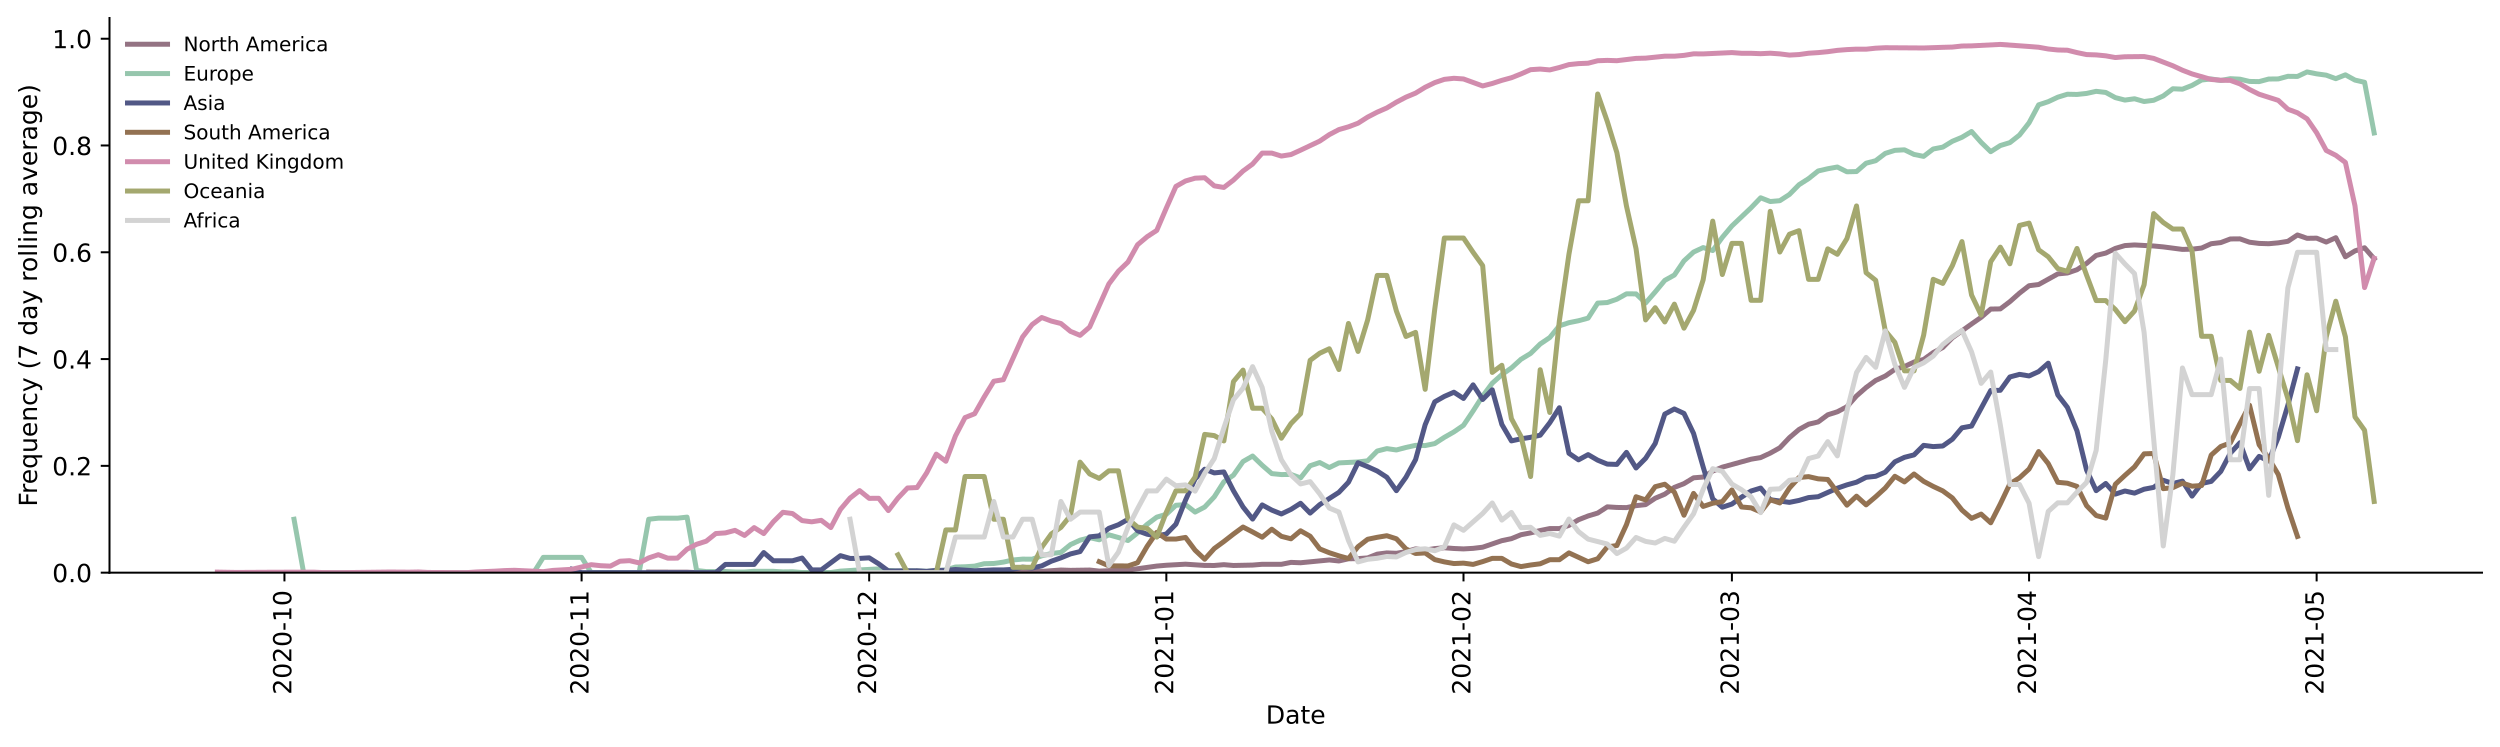 <?xml version="1.0" encoding="utf-8" standalone="no"?>
<!DOCTYPE svg PUBLIC "-//W3C//DTD SVG 1.1//EN"
  "http://www.w3.org/Graphics/SVG/1.1/DTD/svg11.dtd">
<!-- Created with matplotlib (https://matplotlib.org/) -->
<svg height="298.621pt" version="1.1" viewBox="0 0 999.581 298.621" width="999.581pt" xmlns="http://www.w3.org/2000/svg" xmlns:xlink="http://www.w3.org/1999/xlink">
 <defs>
  <style type="text/css">*{stroke-linecap:butt;stroke-linejoin:round;}</style>
 </defs>
 <g id="figure_1">
  <g id="patch_1">
   <path d="M 0 298.621 
L 999.581 298.621 
L 999.581 0 
L 0 0 
z
" style="fill:#ffffff;"/>
  </g>
  <g id="axes_1">
   <g id="patch_2">
    <path d="M 43.781 228.96 
L 992.381 228.96 
L 992.381 7.2 
L 43.781 7.2 
z
" style="fill:#ffffff;"/>
   </g>
   <g id="matplotlib.axis_1">
    <g id="xtick_1">
     <g id="line2d_1">
      <defs>
       <path d="M 0 0 
L 0 3.5 
" id="m21f39918f4" style="stroke:#000000;stroke-width:0.8;"/>
      </defs>
      <g>
       <use style="stroke:#000000;stroke-width:0.8;" x="113.729" xlink:href="#m21f39918f4" y="228.96"/>
      </g>
     </g>
     <g id="text_1">
      <!-- 2020-10 -->
      <g transform="translate(116.488 277.743)rotate(-90)scale(0.1 -0.1)">
       <defs>
        <path d="M 19.188 8.297 
L 53.609 8.297 
L 53.609 0 
L 7.328 0 
L 7.328 8.297 
Q 12.938 14.109 22.625 23.891 
Q 32.328 33.688 34.812 36.531 
Q 39.547 41.844 41.422 45.531 
Q 43.312 49.219 43.312 52.781 
Q 43.312 58.594 39.234 62.25 
Q 35.156 65.922 28.609 65.922 
Q 23.969 65.922 18.812 64.312 
Q 13.672 62.703 7.812 59.422 
L 7.812 69.391 
Q 13.766 71.781 18.938 73 
Q 24.125 74.219 28.422 74.219 
Q 39.75 74.219 46.484 68.547 
Q 53.219 62.891 53.219 53.422 
Q 53.219 48.922 51.531 44.891 
Q 49.859 40.875 45.406 35.406 
Q 44.188 33.984 37.641 27.219 
Q 31.109 20.453 19.188 8.297 
z
" id="DejaVuSans-50"/>
        <path d="M 31.781 66.406 
Q 24.172 66.406 20.328 58.906 
Q 16.5 51.422 16.5 36.375 
Q 16.5 21.391 20.328 13.891 
Q 24.172 6.391 31.781 6.391 
Q 39.453 6.391 43.281 13.891 
Q 47.125 21.391 47.125 36.375 
Q 47.125 51.422 43.281 58.906 
Q 39.453 66.406 31.781 66.406 
z
M 31.781 74.219 
Q 44.047 74.219 50.516 64.516 
Q 56.984 54.828 56.984 36.375 
Q 56.984 17.969 50.516 8.266 
Q 44.047 -1.422 31.781 -1.422 
Q 19.531 -1.422 13.062 8.266 
Q 6.594 17.969 6.594 36.375 
Q 6.594 54.828 13.062 64.516 
Q 19.531 74.219 31.781 74.219 
z
" id="DejaVuSans-48"/>
        <path d="M 4.891 31.391 
L 31.203 31.391 
L 31.203 23.391 
L 4.891 23.391 
z
" id="DejaVuSans-45"/>
        <path d="M 12.406 8.297 
L 28.516 8.297 
L 28.516 63.922 
L 10.984 60.406 
L 10.984 69.391 
L 28.422 72.906 
L 38.281 72.906 
L 38.281 8.297 
L 54.391 8.297 
L 54.391 0 
L 12.406 0 
z
" id="DejaVuSans-49"/>
       </defs>
       <use xlink:href="#DejaVuSans-50"/>
       <use x="63.623" xlink:href="#DejaVuSans-48"/>
       <use x="127.246" xlink:href="#DejaVuSans-50"/>
       <use x="190.869" xlink:href="#DejaVuSans-48"/>
       <use x="254.492" xlink:href="#DejaVuSans-45"/>
       <use x="290.576" xlink:href="#DejaVuSans-49"/>
       <use x="354.199" xlink:href="#DejaVuSans-48"/>
      </g>
     </g>
    </g>
    <g id="xtick_2">
     <g id="line2d_2">
      <g>
       <use style="stroke:#000000;stroke-width:0.8;" x="232.543" xlink:href="#m21f39918f4" y="228.96"/>
      </g>
     </g>
     <g id="text_2">
      <!-- 2020-11 -->
      <g transform="translate(235.302 277.743)rotate(-90)scale(0.1 -0.1)">
       <use xlink:href="#DejaVuSans-50"/>
       <use x="63.623" xlink:href="#DejaVuSans-48"/>
       <use x="127.246" xlink:href="#DejaVuSans-50"/>
       <use x="190.869" xlink:href="#DejaVuSans-48"/>
       <use x="254.492" xlink:href="#DejaVuSans-45"/>
       <use x="290.576" xlink:href="#DejaVuSans-49"/>
       <use x="354.199" xlink:href="#DejaVuSans-49"/>
      </g>
     </g>
    </g>
    <g id="xtick_3">
     <g id="line2d_3">
      <g>
       <use style="stroke:#000000;stroke-width:0.8;" x="347.525" xlink:href="#m21f39918f4" y="228.96"/>
      </g>
     </g>
     <g id="text_3">
      <!-- 2020-12 -->
      <g transform="translate(350.284 277.743)rotate(-90)scale(0.1 -0.1)">
       <use xlink:href="#DejaVuSans-50"/>
       <use x="63.623" xlink:href="#DejaVuSans-48"/>
       <use x="127.246" xlink:href="#DejaVuSans-50"/>
       <use x="190.869" xlink:href="#DejaVuSans-48"/>
       <use x="254.492" xlink:href="#DejaVuSans-45"/>
       <use x="290.576" xlink:href="#DejaVuSans-49"/>
       <use x="354.199" xlink:href="#DejaVuSans-50"/>
      </g>
     </g>
    </g>
    <g id="xtick_4">
     <g id="line2d_4">
      <g>
       <use style="stroke:#000000;stroke-width:0.8;" x="466.339" xlink:href="#m21f39918f4" y="228.96"/>
      </g>
     </g>
     <g id="text_4">
      <!-- 2021-01 -->
      <g transform="translate(469.099 277.743)rotate(-90)scale(0.1 -0.1)">
       <use xlink:href="#DejaVuSans-50"/>
       <use x="63.623" xlink:href="#DejaVuSans-48"/>
       <use x="127.246" xlink:href="#DejaVuSans-50"/>
       <use x="190.869" xlink:href="#DejaVuSans-49"/>
       <use x="254.492" xlink:href="#DejaVuSans-45"/>
       <use x="290.576" xlink:href="#DejaVuSans-48"/>
       <use x="354.199" xlink:href="#DejaVuSans-49"/>
      </g>
     </g>
    </g>
    <g id="xtick_5">
     <g id="line2d_5">
      <g>
       <use style="stroke:#000000;stroke-width:0.8;" x="585.154" xlink:href="#m21f39918f4" y="228.96"/>
      </g>
     </g>
     <g id="text_5">
      <!-- 2021-02 -->
      <g transform="translate(587.913 277.743)rotate(-90)scale(0.1 -0.1)">
       <use xlink:href="#DejaVuSans-50"/>
       <use x="63.623" xlink:href="#DejaVuSans-48"/>
       <use x="127.246" xlink:href="#DejaVuSans-50"/>
       <use x="190.869" xlink:href="#DejaVuSans-49"/>
       <use x="254.492" xlink:href="#DejaVuSans-45"/>
       <use x="290.576" xlink:href="#DejaVuSans-48"/>
       <use x="354.199" xlink:href="#DejaVuSans-50"/>
      </g>
     </g>
    </g>
    <g id="xtick_6">
     <g id="line2d_6">
      <g>
       <use style="stroke:#000000;stroke-width:0.8;" x="692.47" xlink:href="#m21f39918f4" y="228.96"/>
      </g>
     </g>
     <g id="text_6">
      <!-- 2021-03 -->
      <g transform="translate(695.23 277.743)rotate(-90)scale(0.1 -0.1)">
       <defs>
        <path d="M 40.578 39.312 
Q 47.656 37.797 51.625 33 
Q 55.609 28.219 55.609 21.188 
Q 55.609 10.406 48.188 4.484 
Q 40.766 -1.422 27.094 -1.422 
Q 22.516 -1.422 17.656 -0.516 
Q 12.797 0.391 7.625 2.203 
L 7.625 11.719 
Q 11.719 9.328 16.594 8.109 
Q 21.484 6.891 26.812 6.891 
Q 36.078 6.891 40.938 10.547 
Q 45.797 14.203 45.797 21.188 
Q 45.797 27.641 41.281 31.266 
Q 36.766 34.906 28.719 34.906 
L 20.219 34.906 
L 20.219 43.016 
L 29.109 43.016 
Q 36.375 43.016 40.234 45.922 
Q 44.094 48.828 44.094 54.297 
Q 44.094 59.906 40.109 62.906 
Q 36.141 65.922 28.719 65.922 
Q 24.656 65.922 20.016 65.031 
Q 15.375 64.156 9.812 62.312 
L 9.812 71.094 
Q 15.438 72.656 20.344 73.438 
Q 25.25 74.219 29.594 74.219 
Q 40.828 74.219 47.359 69.109 
Q 53.906 64.016 53.906 55.328 
Q 53.906 49.266 50.438 45.094 
Q 46.969 40.922 40.578 39.312 
z
" id="DejaVuSans-51"/>
       </defs>
       <use xlink:href="#DejaVuSans-50"/>
       <use x="63.623" xlink:href="#DejaVuSans-48"/>
       <use x="127.246" xlink:href="#DejaVuSans-50"/>
       <use x="190.869" xlink:href="#DejaVuSans-49"/>
       <use x="254.492" xlink:href="#DejaVuSans-45"/>
       <use x="290.576" xlink:href="#DejaVuSans-48"/>
       <use x="354.199" xlink:href="#DejaVuSans-51"/>
      </g>
     </g>
    </g>
    <g id="xtick_7">
     <g id="line2d_7">
      <g>
       <use style="stroke:#000000;stroke-width:0.8;" x="811.285" xlink:href="#m21f39918f4" y="228.96"/>
      </g>
     </g>
     <g id="text_7">
      <!-- 2021-04 -->
      <g transform="translate(814.044 277.743)rotate(-90)scale(0.1 -0.1)">
       <defs>
        <path d="M 37.797 64.312 
L 12.891 25.391 
L 37.797 25.391 
z
M 35.203 72.906 
L 47.609 72.906 
L 47.609 25.391 
L 58.016 25.391 
L 58.016 17.188 
L 47.609 17.188 
L 47.609 0 
L 37.797 0 
L 37.797 17.188 
L 4.891 17.188 
L 4.891 26.703 
z
" id="DejaVuSans-52"/>
       </defs>
       <use xlink:href="#DejaVuSans-50"/>
       <use x="63.623" xlink:href="#DejaVuSans-48"/>
       <use x="127.246" xlink:href="#DejaVuSans-50"/>
       <use x="190.869" xlink:href="#DejaVuSans-49"/>
       <use x="254.492" xlink:href="#DejaVuSans-45"/>
       <use x="290.576" xlink:href="#DejaVuSans-48"/>
       <use x="354.199" xlink:href="#DejaVuSans-52"/>
      </g>
     </g>
    </g>
    <g id="xtick_8">
     <g id="line2d_8">
      <g>
       <use style="stroke:#000000;stroke-width:0.8;" x="926.267" xlink:href="#m21f39918f4" y="228.96"/>
      </g>
     </g>
     <g id="text_8">
      <!-- 2021-05 -->
      <g transform="translate(929.026 277.743)rotate(-90)scale(0.1 -0.1)">
       <defs>
        <path d="M 10.797 72.906 
L 49.516 72.906 
L 49.516 64.594 
L 19.828 64.594 
L 19.828 46.734 
Q 21.969 47.469 24.109 47.828 
Q 26.266 48.188 28.422 48.188 
Q 40.625 48.188 47.75 41.5 
Q 54.891 34.812 54.891 23.391 
Q 54.891 11.625 47.562 5.094 
Q 40.234 -1.422 26.906 -1.422 
Q 22.312 -1.422 17.547 -0.641 
Q 12.797 0.141 7.719 1.703 
L 7.719 11.625 
Q 12.109 9.234 16.797 8.062 
Q 21.484 6.891 26.703 6.891 
Q 35.156 6.891 40.078 11.328 
Q 45.016 15.766 45.016 23.391 
Q 45.016 31 40.078 35.438 
Q 35.156 39.891 26.703 39.891 
Q 22.75 39.891 18.812 39.016 
Q 14.891 38.141 10.797 36.281 
z
" id="DejaVuSans-53"/>
       </defs>
       <use xlink:href="#DejaVuSans-50"/>
       <use x="63.623" xlink:href="#DejaVuSans-48"/>
       <use x="127.246" xlink:href="#DejaVuSans-50"/>
       <use x="190.869" xlink:href="#DejaVuSans-49"/>
       <use x="254.492" xlink:href="#DejaVuSans-45"/>
       <use x="290.576" xlink:href="#DejaVuSans-48"/>
       <use x="354.199" xlink:href="#DejaVuSans-53"/>
      </g>
     </g>
    </g>
    <g id="text_9">
     <!-- Date -->
     <g transform="translate(506.13 289.341)scale(0.1 -0.1)">
      <defs>
       <path d="M 19.672 64.797 
L 19.672 8.109 
L 31.594 8.109 
Q 46.688 8.109 53.688 14.938 
Q 60.688 21.781 60.688 36.531 
Q 60.688 51.172 53.688 57.984 
Q 46.688 64.797 31.594 64.797 
z
M 9.812 72.906 
L 30.078 72.906 
Q 51.266 72.906 61.172 64.094 
Q 71.094 55.281 71.094 36.531 
Q 71.094 17.672 61.125 8.828 
Q 51.172 0 30.078 0 
L 9.812 0 
z
" id="DejaVuSans-68"/>
       <path d="M 34.281 27.484 
Q 23.391 27.484 19.188 25 
Q 14.984 22.516 14.984 16.5 
Q 14.984 11.719 18.141 8.906 
Q 21.297 6.109 26.703 6.109 
Q 34.188 6.109 38.703 11.406 
Q 43.219 16.703 43.219 25.484 
L 43.219 27.484 
z
M 52.203 31.203 
L 52.203 0 
L 43.219 0 
L 43.219 8.297 
Q 40.141 3.328 35.547 0.953 
Q 30.953 -1.422 24.312 -1.422 
Q 15.922 -1.422 10.953 3.297 
Q 6 8.016 6 15.922 
Q 6 25.141 12.172 29.828 
Q 18.359 34.516 30.609 34.516 
L 43.219 34.516 
L 43.219 35.406 
Q 43.219 41.609 39.141 45 
Q 35.062 48.391 27.688 48.391 
Q 23 48.391 18.547 47.266 
Q 14.109 46.141 10.016 43.891 
L 10.016 52.203 
Q 14.938 54.109 19.578 55.047 
Q 24.219 56 28.609 56 
Q 40.484 56 46.344 49.844 
Q 52.203 43.703 52.203 31.203 
z
" id="DejaVuSans-97"/>
       <path d="M 18.312 70.219 
L 18.312 54.688 
L 36.812 54.688 
L 36.812 47.703 
L 18.312 47.703 
L 18.312 18.016 
Q 18.312 11.328 20.141 9.422 
Q 21.969 7.516 27.594 7.516 
L 36.812 7.516 
L 36.812 0 
L 27.594 0 
Q 17.188 0 13.234 3.875 
Q 9.281 7.766 9.281 18.016 
L 9.281 47.703 
L 2.688 47.703 
L 2.688 54.688 
L 9.281 54.688 
L 9.281 70.219 
z
" id="DejaVuSans-116"/>
       <path d="M 56.203 29.594 
L 56.203 25.203 
L 14.891 25.203 
Q 15.484 15.922 20.484 11.062 
Q 25.484 6.203 34.422 6.203 
Q 39.594 6.203 44.453 7.469 
Q 49.312 8.734 54.109 11.281 
L 54.109 2.781 
Q 49.266 0.734 44.188 -0.344 
Q 39.109 -1.422 33.891 -1.422 
Q 20.797 -1.422 13.156 6.188 
Q 5.516 13.812 5.516 26.812 
Q 5.516 40.234 12.766 48.109 
Q 20.016 56 32.328 56 
Q 43.359 56 49.781 48.891 
Q 56.203 41.797 56.203 29.594 
z
M 47.219 32.234 
Q 47.125 39.594 43.094 43.984 
Q 39.062 48.391 32.422 48.391 
Q 24.906 48.391 20.391 44.141 
Q 15.875 39.891 15.188 32.172 
z
" id="DejaVuSans-101"/>
      </defs>
      <use xlink:href="#DejaVuSans-68"/>
      <use x="77.002" xlink:href="#DejaVuSans-97"/>
      <use x="138.281" xlink:href="#DejaVuSans-116"/>
      <use x="177.49" xlink:href="#DejaVuSans-101"/>
     </g>
    </g>
   </g>
   <g id="matplotlib.axis_2">
    <g id="ytick_1">
     <g id="line2d_9">
      <defs>
       <path d="M 0 0 
L -3.5 0 
" id="m9c56cd98bd" style="stroke:#000000;stroke-width:0.8;"/>
      </defs>
      <g>
       <use style="stroke:#000000;stroke-width:0.8;" x="43.781" xlink:href="#m9c56cd98bd" y="228.96"/>
      </g>
     </g>
     <g id="text_10">
      <!-- 0.0 -->
      <g transform="translate(20.878 232.759)scale(0.1 -0.1)">
       <defs>
        <path d="M 10.688 12.406 
L 21 12.406 
L 21 0 
L 10.688 0 
z
" id="DejaVuSans-46"/>
       </defs>
       <use xlink:href="#DejaVuSans-48"/>
       <use x="63.623" xlink:href="#DejaVuSans-46"/>
       <use x="95.41" xlink:href="#DejaVuSans-48"/>
      </g>
     </g>
    </g>
    <g id="ytick_2">
     <g id="line2d_10">
      <g>
       <use style="stroke:#000000;stroke-width:0.8;" x="43.781" xlink:href="#m9c56cd98bd" y="186.263"/>
      </g>
     </g>
     <g id="text_11">
      <!-- 0.2 -->
      <g transform="translate(20.878 190.062)scale(0.1 -0.1)">
       <use xlink:href="#DejaVuSans-48"/>
       <use x="63.623" xlink:href="#DejaVuSans-46"/>
       <use x="95.41" xlink:href="#DejaVuSans-50"/>
      </g>
     </g>
    </g>
    <g id="ytick_3">
     <g id="line2d_11">
      <g>
       <use style="stroke:#000000;stroke-width:0.8;" x="43.781" xlink:href="#m9c56cd98bd" y="143.566"/>
      </g>
     </g>
     <g id="text_12">
      <!-- 0.4 -->
      <g transform="translate(20.878 147.365)scale(0.1 -0.1)">
       <use xlink:href="#DejaVuSans-48"/>
       <use x="63.623" xlink:href="#DejaVuSans-46"/>
       <use x="95.41" xlink:href="#DejaVuSans-52"/>
      </g>
     </g>
    </g>
    <g id="ytick_4">
     <g id="line2d_12">
      <g>
       <use style="stroke:#000000;stroke-width:0.8;" x="43.781" xlink:href="#m9c56cd98bd" y="100.869"/>
      </g>
     </g>
     <g id="text_13">
      <!-- 0.6 -->
      <g transform="translate(20.878 104.668)scale(0.1 -0.1)">
       <defs>
        <path d="M 33.016 40.375 
Q 26.375 40.375 22.484 35.828 
Q 18.609 31.297 18.609 23.391 
Q 18.609 15.531 22.484 10.953 
Q 26.375 6.391 33.016 6.391 
Q 39.656 6.391 43.531 10.953 
Q 47.406 15.531 47.406 23.391 
Q 47.406 31.297 43.531 35.828 
Q 39.656 40.375 33.016 40.375 
z
M 52.594 71.297 
L 52.594 62.312 
Q 48.875 64.062 45.094 64.984 
Q 41.312 65.922 37.594 65.922 
Q 27.828 65.922 22.672 59.328 
Q 17.531 52.734 16.797 39.406 
Q 19.672 43.656 24.016 45.922 
Q 28.375 48.188 33.594 48.188 
Q 44.578 48.188 50.953 41.516 
Q 57.328 34.859 57.328 23.391 
Q 57.328 12.156 50.688 5.359 
Q 44.047 -1.422 33.016 -1.422 
Q 20.359 -1.422 13.672 8.266 
Q 6.984 17.969 6.984 36.375 
Q 6.984 53.656 15.188 63.938 
Q 23.391 74.219 37.203 74.219 
Q 40.922 74.219 44.703 73.484 
Q 48.484 72.75 52.594 71.297 
z
" id="DejaVuSans-54"/>
       </defs>
       <use xlink:href="#DejaVuSans-48"/>
       <use x="63.623" xlink:href="#DejaVuSans-46"/>
       <use x="95.41" xlink:href="#DejaVuSans-54"/>
      </g>
     </g>
    </g>
    <g id="ytick_5">
     <g id="line2d_13">
      <g>
       <use style="stroke:#000000;stroke-width:0.8;" x="43.781" xlink:href="#m9c56cd98bd" y="58.172"/>
      </g>
     </g>
     <g id="text_14">
      <!-- 0.8 -->
      <g transform="translate(20.878 61.971)scale(0.1 -0.1)">
       <defs>
        <path d="M 31.781 34.625 
Q 24.75 34.625 20.719 30.859 
Q 16.703 27.094 16.703 20.516 
Q 16.703 13.922 20.719 10.156 
Q 24.75 6.391 31.781 6.391 
Q 38.812 6.391 42.859 10.172 
Q 46.922 13.969 46.922 20.516 
Q 46.922 27.094 42.891 30.859 
Q 38.875 34.625 31.781 34.625 
z
M 21.922 38.812 
Q 15.578 40.375 12.031 44.719 
Q 8.5 49.078 8.5 55.328 
Q 8.5 64.062 14.719 69.141 
Q 20.953 74.219 31.781 74.219 
Q 42.672 74.219 48.875 69.141 
Q 55.078 64.062 55.078 55.328 
Q 55.078 49.078 51.531 44.719 
Q 48 40.375 41.703 38.812 
Q 48.828 37.156 52.797 32.312 
Q 56.781 27.484 56.781 20.516 
Q 56.781 9.906 50.312 4.234 
Q 43.844 -1.422 31.781 -1.422 
Q 19.734 -1.422 13.25 4.234 
Q 6.781 9.906 6.781 20.516 
Q 6.781 27.484 10.781 32.312 
Q 14.797 37.156 21.922 38.812 
z
M 18.312 54.391 
Q 18.312 48.734 21.844 45.562 
Q 25.391 42.391 31.781 42.391 
Q 38.141 42.391 41.719 45.562 
Q 45.312 48.734 45.312 54.391 
Q 45.312 60.062 41.719 63.234 
Q 38.141 66.406 31.781 66.406 
Q 25.391 66.406 21.844 63.234 
Q 18.312 60.062 18.312 54.391 
z
" id="DejaVuSans-56"/>
       </defs>
       <use xlink:href="#DejaVuSans-48"/>
       <use x="63.623" xlink:href="#DejaVuSans-46"/>
       <use x="95.41" xlink:href="#DejaVuSans-56"/>
      </g>
     </g>
    </g>
    <g id="ytick_6">
     <g id="line2d_14">
      <g>
       <use style="stroke:#000000;stroke-width:0.8;" x="43.781" xlink:href="#m9c56cd98bd" y="15.474"/>
      </g>
     </g>
     <g id="text_15">
      <!-- 1.0 -->
      <g transform="translate(20.878 19.274)scale(0.1 -0.1)">
       <use xlink:href="#DejaVuSans-49"/>
       <use x="63.623" xlink:href="#DejaVuSans-46"/>
       <use x="95.41" xlink:href="#DejaVuSans-48"/>
      </g>
     </g>
    </g>
    <g id="text_16">
     <!-- Frequency (7 day rolling average) -->
     <g transform="translate(14.798 202.529)rotate(-90)scale(0.1 -0.1)">
      <defs>
       <path d="M 9.812 72.906 
L 51.703 72.906 
L 51.703 64.594 
L 19.672 64.594 
L 19.672 43.109 
L 48.578 43.109 
L 48.578 34.812 
L 19.672 34.812 
L 19.672 0 
L 9.812 0 
z
" id="DejaVuSans-70"/>
       <path d="M 41.109 46.297 
Q 39.594 47.172 37.812 47.578 
Q 36.031 48 33.891 48 
Q 26.266 48 22.188 43.047 
Q 18.109 38.094 18.109 28.812 
L 18.109 0 
L 9.078 0 
L 9.078 54.688 
L 18.109 54.688 
L 18.109 46.188 
Q 20.953 51.172 25.484 53.578 
Q 30.031 56 36.531 56 
Q 37.453 56 38.578 55.875 
Q 39.703 55.766 41.062 55.516 
z
" id="DejaVuSans-114"/>
       <path d="M 14.797 27.297 
Q 14.797 17.391 18.875 11.75 
Q 22.953 6.109 30.078 6.109 
Q 37.203 6.109 41.297 11.75 
Q 45.406 17.391 45.406 27.297 
Q 45.406 37.203 41.297 42.844 
Q 37.203 48.484 30.078 48.484 
Q 22.953 48.484 18.875 42.844 
Q 14.797 37.203 14.797 27.297 
z
M 45.406 8.203 
Q 42.578 3.328 38.25 0.953 
Q 33.938 -1.422 27.875 -1.422 
Q 17.969 -1.422 11.734 6.484 
Q 5.516 14.406 5.516 27.297 
Q 5.516 40.188 11.734 48.094 
Q 17.969 56 27.875 56 
Q 33.938 56 38.25 53.625 
Q 42.578 51.266 45.406 46.391 
L 45.406 54.688 
L 54.391 54.688 
L 54.391 -20.797 
L 45.406 -20.797 
z
" id="DejaVuSans-113"/>
       <path d="M 8.5 21.578 
L 8.5 54.688 
L 17.484 54.688 
L 17.484 21.922 
Q 17.484 14.156 20.5 10.266 
Q 23.531 6.391 29.594 6.391 
Q 36.859 6.391 41.078 11.031 
Q 45.312 15.672 45.312 23.688 
L 45.312 54.688 
L 54.297 54.688 
L 54.297 0 
L 45.312 0 
L 45.312 8.406 
Q 42.047 3.422 37.719 1 
Q 33.406 -1.422 27.688 -1.422 
Q 18.266 -1.422 13.375 4.438 
Q 8.5 10.297 8.5 21.578 
z
M 31.109 56 
z
" id="DejaVuSans-117"/>
       <path d="M 54.891 33.016 
L 54.891 0 
L 45.906 0 
L 45.906 32.719 
Q 45.906 40.484 42.875 44.328 
Q 39.844 48.188 33.797 48.188 
Q 26.516 48.188 22.312 43.547 
Q 18.109 38.922 18.109 30.906 
L 18.109 0 
L 9.078 0 
L 9.078 54.688 
L 18.109 54.688 
L 18.109 46.188 
Q 21.344 51.125 25.703 53.562 
Q 30.078 56 35.797 56 
Q 45.219 56 50.047 50.172 
Q 54.891 44.344 54.891 33.016 
z
" id="DejaVuSans-110"/>
       <path d="M 48.781 52.594 
L 48.781 44.188 
Q 44.969 46.297 41.141 47.344 
Q 37.312 48.391 33.406 48.391 
Q 24.656 48.391 19.812 42.844 
Q 14.984 37.312 14.984 27.297 
Q 14.984 17.281 19.812 11.734 
Q 24.656 6.203 33.406 6.203 
Q 37.312 6.203 41.141 7.25 
Q 44.969 8.297 48.781 10.406 
L 48.781 2.094 
Q 45.016 0.344 40.984 -0.531 
Q 36.969 -1.422 32.422 -1.422 
Q 20.062 -1.422 12.781 6.344 
Q 5.516 14.109 5.516 27.297 
Q 5.516 40.672 12.859 48.328 
Q 20.219 56 33.016 56 
Q 37.156 56 41.109 55.141 
Q 45.062 54.297 48.781 52.594 
z
" id="DejaVuSans-99"/>
       <path d="M 32.172 -5.078 
Q 28.375 -14.844 24.75 -17.812 
Q 21.141 -20.797 15.094 -20.797 
L 7.906 -20.797 
L 7.906 -13.281 
L 13.188 -13.281 
Q 16.891 -13.281 18.938 -11.516 
Q 21 -9.766 23.484 -3.219 
L 25.094 0.875 
L 2.984 54.688 
L 12.5 54.688 
L 29.594 11.922 
L 46.688 54.688 
L 56.203 54.688 
z
" id="DejaVuSans-121"/>
       <path id="DejaVuSans-32"/>
       <path d="M 31 75.875 
Q 24.469 64.656 21.281 53.656 
Q 18.109 42.672 18.109 31.391 
Q 18.109 20.125 21.312 9.062 
Q 24.516 -2 31 -13.188 
L 23.188 -13.188 
Q 15.875 -1.703 12.234 9.375 
Q 8.594 20.453 8.594 31.391 
Q 8.594 42.281 12.203 53.312 
Q 15.828 64.359 23.188 75.875 
z
" id="DejaVuSans-40"/>
       <path d="M 8.203 72.906 
L 55.078 72.906 
L 55.078 68.703 
L 28.609 0 
L 18.312 0 
L 43.219 64.594 
L 8.203 64.594 
z
" id="DejaVuSans-55"/>
       <path d="M 45.406 46.391 
L 45.406 75.984 
L 54.391 75.984 
L 54.391 0 
L 45.406 0 
L 45.406 8.203 
Q 42.578 3.328 38.25 0.953 
Q 33.938 -1.422 27.875 -1.422 
Q 17.969 -1.422 11.734 6.484 
Q 5.516 14.406 5.516 27.297 
Q 5.516 40.188 11.734 48.094 
Q 17.969 56 27.875 56 
Q 33.938 56 38.25 53.625 
Q 42.578 51.266 45.406 46.391 
z
M 14.797 27.297 
Q 14.797 17.391 18.875 11.75 
Q 22.953 6.109 30.078 6.109 
Q 37.203 6.109 41.297 11.75 
Q 45.406 17.391 45.406 27.297 
Q 45.406 37.203 41.297 42.844 
Q 37.203 48.484 30.078 48.484 
Q 22.953 48.484 18.875 42.844 
Q 14.797 37.203 14.797 27.297 
z
" id="DejaVuSans-100"/>
       <path d="M 30.609 48.391 
Q 23.391 48.391 19.188 42.75 
Q 14.984 37.109 14.984 27.297 
Q 14.984 17.484 19.156 11.844 
Q 23.344 6.203 30.609 6.203 
Q 37.797 6.203 41.984 11.859 
Q 46.188 17.531 46.188 27.297 
Q 46.188 37.016 41.984 42.703 
Q 37.797 48.391 30.609 48.391 
z
M 30.609 56 
Q 42.328 56 49.016 48.375 
Q 55.719 40.766 55.719 27.297 
Q 55.719 13.875 49.016 6.219 
Q 42.328 -1.422 30.609 -1.422 
Q 18.844 -1.422 12.172 6.219 
Q 5.516 13.875 5.516 27.297 
Q 5.516 40.766 12.172 48.375 
Q 18.844 56 30.609 56 
z
" id="DejaVuSans-111"/>
       <path d="M 9.422 75.984 
L 18.406 75.984 
L 18.406 0 
L 9.422 0 
z
" id="DejaVuSans-108"/>
       <path d="M 9.422 54.688 
L 18.406 54.688 
L 18.406 0 
L 9.422 0 
z
M 9.422 75.984 
L 18.406 75.984 
L 18.406 64.594 
L 9.422 64.594 
z
" id="DejaVuSans-105"/>
       <path d="M 45.406 27.984 
Q 45.406 37.75 41.375 43.109 
Q 37.359 48.484 30.078 48.484 
Q 22.859 48.484 18.828 43.109 
Q 14.797 37.75 14.797 27.984 
Q 14.797 18.266 18.828 12.891 
Q 22.859 7.516 30.078 7.516 
Q 37.359 7.516 41.375 12.891 
Q 45.406 18.266 45.406 27.984 
z
M 54.391 6.781 
Q 54.391 -7.172 48.188 -13.984 
Q 42 -20.797 29.203 -20.797 
Q 24.469 -20.797 20.266 -20.094 
Q 16.062 -19.391 12.109 -17.922 
L 12.109 -9.188 
Q 16.062 -11.328 19.922 -12.344 
Q 23.781 -13.375 27.781 -13.375 
Q 36.625 -13.375 41.016 -8.766 
Q 45.406 -4.156 45.406 5.172 
L 45.406 9.625 
Q 42.625 4.781 38.281 2.391 
Q 33.938 0 27.875 0 
Q 17.828 0 11.672 7.656 
Q 5.516 15.328 5.516 27.984 
Q 5.516 40.672 11.672 48.328 
Q 17.828 56 27.875 56 
Q 33.938 56 38.281 53.609 
Q 42.625 51.219 45.406 46.391 
L 45.406 54.688 
L 54.391 54.688 
z
" id="DejaVuSans-103"/>
       <path d="M 2.984 54.688 
L 12.5 54.688 
L 29.594 8.797 
L 46.688 54.688 
L 56.203 54.688 
L 35.688 0 
L 23.484 0 
z
" id="DejaVuSans-118"/>
       <path d="M 8.016 75.875 
L 15.828 75.875 
Q 23.141 64.359 26.781 53.312 
Q 30.422 42.281 30.422 31.391 
Q 30.422 20.453 26.781 9.375 
Q 23.141 -1.703 15.828 -13.188 
L 8.016 -13.188 
Q 14.5 -2 17.703 9.062 
Q 20.906 20.125 20.906 31.391 
Q 20.906 42.672 17.703 53.656 
Q 14.5 64.656 8.016 75.875 
z
" id="DejaVuSans-41"/>
      </defs>
      <use xlink:href="#DejaVuSans-70"/>
      <use x="50.27" xlink:href="#DejaVuSans-114"/>
      <use x="89.133" xlink:href="#DejaVuSans-101"/>
      <use x="150.656" xlink:href="#DejaVuSans-113"/>
      <use x="214.133" xlink:href="#DejaVuSans-117"/>
      <use x="277.512" xlink:href="#DejaVuSans-101"/>
      <use x="339.035" xlink:href="#DejaVuSans-110"/>
      <use x="402.414" xlink:href="#DejaVuSans-99"/>
      <use x="457.395" xlink:href="#DejaVuSans-121"/>
      <use x="516.574" xlink:href="#DejaVuSans-32"/>
      <use x="548.361" xlink:href="#DejaVuSans-40"/>
      <use x="587.375" xlink:href="#DejaVuSans-55"/>
      <use x="650.998" xlink:href="#DejaVuSans-32"/>
      <use x="682.785" xlink:href="#DejaVuSans-100"/>
      <use x="746.262" xlink:href="#DejaVuSans-97"/>
      <use x="807.541" xlink:href="#DejaVuSans-121"/>
      <use x="866.721" xlink:href="#DejaVuSans-32"/>
      <use x="898.508" xlink:href="#DejaVuSans-114"/>
      <use x="937.371" xlink:href="#DejaVuSans-111"/>
      <use x="998.553" xlink:href="#DejaVuSans-108"/>
      <use x="1026.336" xlink:href="#DejaVuSans-108"/>
      <use x="1054.119" xlink:href="#DejaVuSans-105"/>
      <use x="1081.902" xlink:href="#DejaVuSans-110"/>
      <use x="1145.281" xlink:href="#DejaVuSans-103"/>
      <use x="1208.758" xlink:href="#DejaVuSans-32"/>
      <use x="1240.545" xlink:href="#DejaVuSans-97"/>
      <use x="1301.824" xlink:href="#DejaVuSans-118"/>
      <use x="1361.004" xlink:href="#DejaVuSans-101"/>
      <use x="1422.527" xlink:href="#DejaVuSans-114"/>
      <use x="1463.641" xlink:href="#DejaVuSans-97"/>
      <use x="1524.92" xlink:href="#DejaVuSans-103"/>
      <use x="1588.396" xlink:href="#DejaVuSans-101"/>
      <use x="1649.92" xlink:href="#DejaVuSans-41"/>
     </g>
    </g>
   </g>
   <g id="line2d_15">
    <path clip-path="url(#p62c574ffdd)" d="M 259.372 228.729 
L 270.87 228.771 
L 274.703 228.771 
L 278.536 228.96 
L 382.019 228.905 
L 389.685 228.844 
L 405.016 228.863 
L 412.681 228.571 
L 416.514 228.463 
L 424.179 227.912 
L 428.012 228.047 
L 435.678 227.923 
L 439.51 228.342 
L 447.176 228.025 
L 451.009 227.937 
L 462.507 226.332 
L 466.339 226.003 
L 474.005 225.579 
L 481.67 226.083 
L 485.503 226.096 
L 489.336 225.773 
L 493.169 226.1 
L 500.834 225.933 
L 504.667 225.621 
L 512.332 225.625 
L 516.165 224.86 
L 519.998 225.005 
L 531.496 223.891 
L 535.329 224.292 
L 539.161 223.426 
L 542.994 223.348 
L 546.827 223.072 
L 550.659 221.566 
L 554.492 221.074 
L 558.325 221.222 
L 562.158 220.569 
L 565.99 219.463 
L 569.823 219.958 
L 573.656 219.348 
L 577.489 219.011 
L 581.321 219.303 
L 585.154 219.47 
L 588.987 219.254 
L 592.819 218.791 
L 600.485 216.168 
L 604.318 215.372 
L 608.15 213.796 
L 611.983 213.065 
L 615.816 212.12 
L 619.649 211.34 
L 623.481 211.35 
L 627.314 210.057 
L 631.147 207.805 
L 634.979 206.294 
L 638.812 205.137 
L 642.645 202.648 
L 646.478 202.893 
L 650.31 202.961 
L 654.143 202.176 
L 657.976 201.761 
L 661.809 199.204 
L 665.641 197.58 
L 669.474 194.864 
L 673.307 193.373 
L 677.139 191.046 
L 680.972 190.741 
L 684.805 188.342 
L 688.638 186.782 
L 700.136 183.602 
L 703.969 182.948 
L 707.801 181.173 
L 711.634 179.035 
L 715.467 174.988 
L 719.299 171.723 
L 723.132 169.611 
L 726.965 168.698 
L 730.798 165.853 
L 734.63 164.643 
L 738.463 162.609 
L 742.296 158.285 
L 746.129 154.936 
L 749.961 152.117 
L 753.794 150.35 
L 757.627 147.691 
L 761.459 146.562 
L 765.292 144.749 
L 769.125 143.719 
L 772.958 140.964 
L 776.79 138.946 
L 780.623 135.037 
L 788.289 129.534 
L 792.121 126.871 
L 795.954 123.57 
L 799.787 123.509 
L 803.619 120.607 
L 807.452 117.214 
L 811.285 114.239 
L 815.118 113.761 
L 822.783 109.515 
L 826.616 109.149 
L 830.449 107.846 
L 834.281 105.313 
L 838.114 102.116 
L 841.947 101.192 
L 845.779 99.324 
L 849.612 98.187 
L 853.445 97.936 
L 861.11 98.354 
L 864.943 98.716 
L 872.609 99.719 
L 876.441 99.623 
L 880.274 99.178 
L 884.107 97.444 
L 887.939 96.995 
L 891.772 95.542 
L 895.605 95.502 
L 899.438 96.847 
L 903.27 97.326 
L 907.103 97.448 
L 910.936 97.093 
L 914.769 96.49 
L 918.601 93.948 
L 922.434 95.285 
L 926.267 95.226 
L 930.099 96.784 
L 933.932 95.041 
L 937.765 102.67 
L 941.598 100.317 
L 945.43 99.066 
L 949.263 103.483 
L 949.263 103.483 
" style="fill:none;stroke:#947383;stroke-linecap:square;stroke-width:2;"/>
   </g>
   <g id="line2d_16">
    <path clip-path="url(#p62c574ffdd)" d="M 117.561 207.611 
L 121.394 228.96 
L 213.379 228.96 
L 217.212 222.86 
L 232.543 222.86 
L 236.376 228.96 
L 255.539 228.96 
L 259.372 207.611 
L 263.205 207.192 
L 270.87 207.192 
L 274.703 206.76 
L 278.536 228.109 
L 282.369 228.529 
L 290.034 228.508 
L 293.867 228.712 
L 297.699 228.712 
L 301.532 228.411 
L 309.198 228.432 
L 313.03 228.659 
L 316.863 228.608 
L 320.696 228.909 
L 332.194 228.909 
L 336.027 228.354 
L 343.692 227.864 
L 351.358 227.469 
L 355.19 228.075 
L 359.023 228.367 
L 362.856 228.221 
L 370.521 228.436 
L 378.187 227.902 
L 382.019 226.715 
L 385.852 226.61 
L 389.685 226.355 
L 393.518 225.389 
L 397.35 225.295 
L 401.183 224.748 
L 405.016 223.894 
L 408.849 223.55 
L 412.681 223.589 
L 416.514 222.237 
L 420.347 221.308 
L 424.179 220.875 
L 428.012 217.753 
L 431.845 215.975 
L 435.678 214.972 
L 439.51 215.821 
L 443.343 213.839 
L 447.176 214.909 
L 451.009 216.114 
L 454.841 213.05 
L 458.674 209.636 
L 462.507 206.774 
L 466.339 205.624 
L 470.172 202.024 
L 474.005 201.759 
L 477.838 204.744 
L 481.67 202.733 
L 485.503 198.66 
L 489.336 192.648 
L 493.169 189.994 
L 497.001 184.537 
L 500.834 182.339 
L 504.667 186.033 
L 508.499 189.363 
L 512.332 189.745 
L 516.165 189.691 
L 519.998 191.094 
L 523.83 186.219 
L 527.663 184.936 
L 531.496 186.946 
L 535.329 185.084 
L 542.994 184.705 
L 546.827 184.244 
L 550.659 180.334 
L 554.492 179.369 
L 558.325 179.913 
L 562.158 178.904 
L 565.99 178.063 
L 569.823 178.15 
L 573.656 177.36 
L 577.489 174.868 
L 581.321 172.686 
L 585.154 170.051 
L 588.987 164.325 
L 592.819 158.327 
L 596.652 153.219 
L 600.485 149.79 
L 604.318 147.116 
L 608.15 143.643 
L 611.983 141.316 
L 615.816 137.543 
L 619.649 134.958 
L 623.481 130.272 
L 627.314 129.018 
L 631.147 128.243 
L 634.979 127.193 
L 638.812 121.188 
L 642.645 120.965 
L 646.478 119.632 
L 650.31 117.487 
L 654.143 117.503 
L 657.976 121.132 
L 661.809 116.72 
L 665.641 112.096 
L 669.474 109.958 
L 673.307 104.301 
L 677.139 100.782 
L 680.972 98.988 
L 684.805 100.177 
L 688.638 94.903 
L 692.47 90.342 
L 700.136 83.07 
L 703.969 79.083 
L 707.801 80.578 
L 711.634 80.24 
L 715.467 77.752 
L 719.299 73.863 
L 723.132 71.417 
L 726.965 68.352 
L 730.798 67.472 
L 734.63 66.778 
L 738.463 68.687 
L 742.296 68.59 
L 746.129 65.252 
L 749.961 64.254 
L 753.794 61.33 
L 757.627 60.113 
L 761.459 59.902 
L 765.292 61.753 
L 769.125 62.525 
L 772.958 59.573 
L 776.79 58.829 
L 780.623 56.485 
L 784.456 54.89 
L 788.289 52.587 
L 792.121 56.919 
L 795.954 60.645 
L 799.787 58.195 
L 803.619 57.021 
L 807.452 54.006 
L 811.285 49.097 
L 815.118 41.919 
L 818.95 40.655 
L 822.783 38.854 
L 826.616 37.675 
L 830.449 37.76 
L 834.281 37.357 
L 838.114 36.513 
L 841.947 36.96 
L 845.779 39.032 
L 849.612 40.013 
L 853.445 39.491 
L 857.278 40.586 
L 861.11 40.095 
L 864.943 38.36 
L 868.776 35.484 
L 872.609 35.66 
L 876.441 34.154 
L 880.274 31.994 
L 884.107 31.562 
L 887.939 32.18 
L 891.772 31.461 
L 895.605 31.657 
L 899.438 32.561 
L 903.27 32.631 
L 907.103 31.601 
L 910.936 31.555 
L 914.769 30.514 
L 918.601 30.562 
L 922.434 28.761 
L 926.267 29.525 
L 930.099 30.049 
L 933.932 31.457 
L 937.765 29.919 
L 941.598 32.022 
L 945.43 32.904 
L 949.263 53.16 
L 949.263 53.16 
" style="fill:none;stroke:#96c6ad;stroke-linecap:square;stroke-width:2;"/>
   </g>
   <g id="line2d_17">
    <path clip-path="url(#p62c574ffdd)" d="M 228.71 227.626 
L 232.543 228.96 
L 286.201 228.96 
L 290.034 225.676 
L 301.532 225.676 
L 305.365 220.931 
L 309.198 224.216 
L 316.863 224.216 
L 320.696 223.121 
L 324.529 227.865 
L 328.361 227.865 
L 336.027 222.172 
L 339.859 223.267 
L 343.692 223.267 
L 347.525 223.039 
L 351.358 225.454 
L 355.19 228.3 
L 366.689 228.222 
L 370.521 228.445 
L 374.354 228.06 
L 378.187 228.06 
L 382.019 227.703 
L 389.685 228.218 
L 397.35 227.857 
L 401.183 227.868 
L 405.016 227.646 
L 408.849 226.765 
L 412.681 227.115 
L 416.514 226.257 
L 420.347 224.389 
L 424.179 223.047 
L 428.012 221.479 
L 431.845 220.537 
L 435.678 214.658 
L 439.51 214.25 
L 443.343 211.246 
L 447.176 209.813 
L 451.009 207.651 
L 454.841 212.202 
L 458.674 213.6 
L 462.507 214.329 
L 466.339 213.512 
L 470.172 209.581 
L 474.005 199.976 
L 477.838 191.487 
L 481.67 187.609 
L 485.503 189.084 
L 489.336 188.696 
L 493.169 196.209 
L 497.001 202.705 
L 500.834 207.541 
L 504.667 201.885 
L 508.499 203.96 
L 512.332 205.496 
L 516.165 203.671 
L 519.998 201.23 
L 523.83 205.151 
L 527.663 201.779 
L 535.329 196.863 
L 539.161 192.81 
L 542.994 185.016 
L 546.827 186.591 
L 550.659 188.328 
L 554.492 190.814 
L 558.325 196.186 
L 562.158 190.808 
L 565.99 183.771 
L 569.823 169.837 
L 573.656 160.671 
L 577.489 158.5 
L 581.321 156.824 
L 585.154 159.31 
L 588.987 153.877 
L 592.819 159.726 
L 596.652 155.863 
L 600.485 169.701 
L 604.318 176.28 
L 608.15 175.455 
L 611.983 174.856 
L 615.816 174.012 
L 619.649 169.028 
L 623.481 163.035 
L 627.314 181.238 
L 631.147 183.857 
L 634.979 181.772 
L 638.812 184 
L 642.645 185.564 
L 646.478 185.683 
L 650.31 180.876 
L 654.143 187.116 
L 657.976 183.244 
L 661.809 177.304 
L 665.641 165.568 
L 669.474 163.517 
L 673.307 165.301 
L 677.139 173.3 
L 680.972 186.682 
L 684.805 199.453 
L 688.638 202.8 
L 692.47 201.539 
L 696.303 198.791 
L 700.136 196.323 
L 703.969 195.144 
L 707.801 199.801 
L 715.467 200.863 
L 719.299 200.087 
L 723.132 198.943 
L 726.965 198.606 
L 734.63 195.19 
L 738.463 193.865 
L 742.296 192.798 
L 746.129 190.843 
L 749.961 190.439 
L 753.794 188.785 
L 757.627 184.649 
L 761.459 182.856 
L 765.292 181.882 
L 769.125 178.065 
L 772.958 178.562 
L 776.79 178.325 
L 780.623 175.608 
L 784.456 171.054 
L 788.289 170.351 
L 795.954 156.142 
L 799.787 156.053 
L 803.619 150.723 
L 807.452 149.679 
L 811.285 150.312 
L 815.118 148.579 
L 818.95 145.218 
L 822.783 157.907 
L 826.616 162.894 
L 830.449 172.281 
L 834.281 187.929 
L 838.114 196.179 
L 841.947 193.305 
L 845.779 197.561 
L 849.612 196.317 
L 853.445 197.168 
L 857.278 195.6 
L 861.11 194.873 
L 864.943 192.039 
L 868.776 193.321 
L 872.609 192.383 
L 876.441 198.359 
L 880.274 193.323 
L 884.107 192.481 
L 887.939 188.478 
L 891.772 181.177 
L 895.605 177.031 
L 899.438 187.451 
L 903.27 182.485 
L 907.103 184.325 
L 910.936 174.837 
L 914.769 161.994 
L 918.601 147.507 
L 918.601 147.507 
" style="fill:none;stroke:#525886;stroke-linecap:square;stroke-width:2;"/>
   </g>
   <g id="line2d_18">
    <path clip-path="url(#p62c574ffdd)" d="M 439.51 224.592 
L 443.343 226.235 
L 451.009 226.291 
L 454.841 224.998 
L 458.674 218.429 
L 462.507 212.86 
L 466.339 215.528 
L 470.172 215.528 
L 474.005 214.881 
L 477.838 219.994 
L 481.67 223.593 
L 485.503 219.323 
L 489.336 216.523 
L 493.169 213.538 
L 497.001 210.724 
L 500.834 212.694 
L 504.667 214.793 
L 508.499 211.6 
L 512.332 214.444 
L 516.165 215.429 
L 519.998 212.227 
L 523.83 214.398 
L 527.663 219.462 
L 531.496 220.998 
L 535.329 222.249 
L 539.161 223.316 
L 542.994 218.572 
L 546.827 215.619 
L 550.659 214.832 
L 554.492 214.197 
L 558.325 215.423 
L 562.158 219.5 
L 565.99 221.299 
L 569.823 221.08 
L 573.656 223.749 
L 577.489 224.657 
L 581.321 225.325 
L 585.154 225.16 
L 588.987 225.671 
L 592.819 224.548 
L 596.652 223.254 
L 600.485 223.254 
L 604.318 225.501 
L 608.15 226.543 
L 611.983 225.905 
L 615.816 225.42 
L 619.649 223.799 
L 623.481 223.799 
L 627.314 221.062 
L 634.979 224.602 
L 638.812 223.414 
L 642.645 218.67 
L 646.478 218.122 
L 650.31 209.769 
L 654.143 198.614 
L 657.976 199.898 
L 661.809 194.595 
L 665.641 193.61 
L 669.474 196.789 
L 673.307 206.003 
L 677.139 197.28 
L 680.972 202.485 
L 684.805 201.204 
L 688.638 200.557 
L 692.47 195.89 
L 696.303 202.702 
L 700.136 203.049 
L 703.969 204.679 
L 707.801 199.827 
L 711.634 201.098 
L 715.467 195.14 
L 719.299 190.92 
L 723.132 190.572 
L 726.965 191.453 
L 730.798 191.707 
L 738.463 201.987 
L 742.296 198.391 
L 746.129 201.858 
L 749.961 198.61 
L 753.794 195.117 
L 757.627 190.435 
L 761.459 192.682 
L 765.292 189.52 
L 769.125 192.446 
L 772.958 194.482 
L 776.79 196.277 
L 780.623 199.095 
L 784.456 203.942 
L 788.289 207.254 
L 792.121 205.556 
L 795.954 209.022 
L 799.787 201.499 
L 803.619 193.455 
L 807.452 191.053 
L 811.285 187.531 
L 815.118 180.547 
L 818.95 185.36 
L 822.783 192.839 
L 826.616 193.201 
L 830.449 194.471 
L 834.281 202.187 
L 838.114 206.123 
L 841.947 207.156 
L 845.779 193.64 
L 849.612 190.067 
L 853.445 186.669 
L 857.278 181.458 
L 861.11 181.323 
L 864.943 195.383 
L 868.776 194.97 
L 872.609 193.191 
L 876.441 194.388 
L 880.274 194.134 
L 884.107 181.942 
L 887.939 178.527 
L 891.772 177.091 
L 895.605 169.334 
L 899.438 162.037 
L 903.27 177.816 
L 907.103 183.251 
L 910.936 189.74 
L 914.769 203.083 
L 918.601 214.484 
L 918.601 214.484 
" style="fill:none;stroke:#937252;stroke-linecap:square;stroke-width:2;"/>
   </g>
   <g id="line2d_19">
    <path clip-path="url(#p62c574ffdd)" d="M 86.899 228.747 
L 94.565 228.883 
L 109.896 228.791 
L 125.227 228.761 
L 129.059 228.931 
L 136.725 228.96 
L 155.889 228.714 
L 163.554 228.768 
L 167.387 228.692 
L 171.219 228.885 
L 186.55 228.96 
L 190.383 228.698 
L 198.049 228.358 
L 201.881 228.134 
L 205.714 228.021 
L 217.212 228.563 
L 221.045 228.069 
L 228.71 227.615 
L 236.376 225.782 
L 240.209 226.188 
L 244.041 226.357 
L 247.874 224.389 
L 251.707 224.173 
L 255.539 225.056 
L 259.372 223.078 
L 263.205 221.779 
L 267.038 223.186 
L 270.87 223.153 
L 274.703 219.577 
L 278.536 217.616 
L 282.369 216.392 
L 286.201 213.324 
L 290.034 213.072 
L 293.867 212.05 
L 297.699 214.09 
L 301.532 210.949 
L 305.365 213.342 
L 309.198 208.629 
L 313.03 204.832 
L 316.863 205.326 
L 320.696 208.145 
L 324.529 208.637 
L 328.361 208.042 
L 332.194 210.937 
L 336.027 203.677 
L 339.859 199.156 
L 343.692 196.161 
L 347.525 199.253 
L 351.358 199.242 
L 355.19 204.143 
L 359.023 199.157 
L 362.856 195.112 
L 366.689 194.932 
L 370.521 189.053 
L 374.354 181.577 
L 378.187 184.426 
L 382.019 174.291 
L 385.852 166.96 
L 389.685 165.431 
L 393.518 158.697 
L 397.35 152.427 
L 401.183 151.807 
L 408.849 134.745 
L 412.681 129.773 
L 416.514 126.947 
L 420.347 128.373 
L 424.179 129.346 
L 428.012 132.489 
L 431.845 134.078 
L 435.678 130.765 
L 443.343 113.544 
L 447.176 108.439 
L 451.009 104.758 
L 454.841 97.857 
L 458.674 94.629 
L 462.507 92.119 
L 466.339 83.176 
L 470.172 74.532 
L 474.005 72.367 
L 477.838 71.244 
L 481.67 71.068 
L 485.503 74.315 
L 489.336 74.952 
L 493.169 72.014 
L 497.001 68.381 
L 500.834 65.572 
L 504.667 61.212 
L 508.499 61.211 
L 512.332 62.399 
L 516.165 61.793 
L 519.998 60.052 
L 527.663 56.41 
L 531.496 53.828 
L 535.329 51.816 
L 539.161 50.709 
L 542.994 49.259 
L 546.827 46.819 
L 550.659 44.837 
L 554.492 43.163 
L 558.325 40.85 
L 562.158 38.838 
L 565.99 37.238 
L 569.823 34.895 
L 573.656 33.031 
L 577.489 31.727 
L 581.321 31.302 
L 585.154 31.571 
L 592.819 34.366 
L 596.652 33.38 
L 600.485 32.128 
L 604.318 31.077 
L 608.15 29.552 
L 611.983 27.857 
L 615.816 27.614 
L 619.649 27.955 
L 623.481 26.99 
L 627.314 25.831 
L 631.147 25.433 
L 634.979 25.276 
L 638.812 24.285 
L 642.645 24.145 
L 646.478 24.271 
L 654.143 23.346 
L 657.976 23.248 
L 665.641 22.459 
L 669.474 22.469 
L 673.307 22.14 
L 677.139 21.525 
L 680.972 21.556 
L 692.47 21.023 
L 696.303 21.304 
L 700.136 21.314 
L 703.969 21.465 
L 707.801 21.275 
L 711.634 21.543 
L 715.467 22.023 
L 719.299 21.815 
L 723.132 21.28 
L 726.965 21.037 
L 730.798 20.663 
L 734.63 20.138 
L 738.463 19.832 
L 742.296 19.647 
L 746.129 19.67 
L 749.961 19.266 
L 753.794 19.076 
L 769.125 19.183 
L 776.79 18.924 
L 780.623 18.817 
L 784.456 18.4 
L 788.289 18.34 
L 799.787 17.76 
L 811.285 18.588 
L 815.118 18.889 
L 818.95 19.59 
L 822.783 19.985 
L 826.616 20.077 
L 830.449 21.024 
L 834.281 21.822 
L 838.114 21.95 
L 841.947 22.322 
L 845.779 23.006 
L 849.612 22.694 
L 857.278 22.609 
L 861.11 23.349 
L 868.776 26.298 
L 872.609 28.077 
L 876.441 29.554 
L 884.107 31.773 
L 887.939 32.083 
L 891.772 32.146 
L 895.605 33.542 
L 899.438 35.786 
L 903.27 37.681 
L 910.936 40.133 
L 914.769 43.673 
L 918.601 45.094 
L 922.434 47.52 
L 926.267 53.085 
L 930.099 60.15 
L 933.932 62.098 
L 937.765 64.956 
L 941.598 82.291 
L 945.43 114.983 
L 949.263 103.248 
L 949.263 103.248 
" style="fill:none;stroke:#d18cad;stroke-linecap:square;stroke-width:2;"/>
   </g>
   <g id="line2d_20">
    <path clip-path="url(#p62c574ffdd)" d="M 359.023 221.844 
L 362.856 228.96 
L 374.354 228.96 
L 378.187 211.881 
L 382.019 211.881 
L 385.852 190.533 
L 393.518 190.533 
L 397.35 207.611 
L 401.183 207.611 
L 405.016 226.825 
L 412.681 226.825 
L 416.514 218.819 
L 420.347 213.482 
L 424.179 210.873 
L 428.012 206.129 
L 431.845 184.78 
L 435.678 189.502 
L 439.51 191.281 
L 443.343 188.262 
L 447.176 188.262 
L 451.009 207.475 
L 454.841 210.76 
L 458.674 211.268 
L 462.507 214.762 
L 466.339 204.782 
L 470.172 196.243 
L 474.005 196.243 
L 477.838 190.753 
L 481.67 173.675 
L 485.503 174.165 
L 489.336 176.3 
L 493.169 152.58 
L 497.001 147.981 
L 500.834 163.23 
L 504.667 163.23 
L 508.499 167.5 
L 512.332 175.209 
L 516.165 169.37 
L 519.998 165.424 
L 523.83 144.075 
L 527.663 141.229 
L 531.496 139.45 
L 535.329 147.752 
L 539.161 129.333 
L 542.994 140.516 
L 546.827 127.926 
L 550.659 110.135 
L 554.492 110.135 
L 558.325 124.368 
L 562.158 134.534 
L 565.99 132.892 
L 569.823 155.663 
L 573.656 123.64 
L 577.489 95.176 
L 585.154 95.176 
L 588.987 100.869 
L 592.819 106.206 
L 596.652 148.903 
L 600.485 146.056 
L 604.318 167.405 
L 608.15 174.521 
L 611.983 190.533 
L 615.816 147.835 
L 619.649 164.914 
L 623.481 128.317 
L 627.314 101.631 
L 631.147 80.283 
L 634.979 80.283 
L 638.812 37.585 
L 642.645 48.565 
L 646.478 61.018 
L 650.31 82.367 
L 654.143 99.445 
L 657.976 127.91 
L 661.809 123.031 
L 665.641 128.723 
L 669.474 121.607 
L 673.307 131.214 
L 677.139 124.098 
L 680.972 111.899 
L 684.805 88.415 
L 688.638 109.764 
L 692.47 97.311 
L 696.303 97.311 
L 700.136 120.082 
L 703.969 120.082 
L 707.801 84.501 
L 711.634 100.767 
L 715.467 93.651 
L 719.299 92.228 
L 723.132 111.692 
L 726.965 111.692 
L 730.798 99.493 
L 734.63 101.683 
L 738.463 95.404 
L 742.296 82.344 
L 746.129 109.029 
L 749.961 112.079 
L 753.794 132.255 
L 757.627 136.891 
L 761.459 148.277 
L 765.292 148.277 
L 769.125 134.045 
L 772.958 111.68 
L 776.79 113.322 
L 780.623 106.206 
L 784.456 96.599 
L 788.289 117.948 
L 792.121 125.992 
L 795.954 104.643 
L 799.787 98.821 
L 803.619 105.463 
L 807.452 90.136 
L 811.285 89.207 
L 815.118 99.882 
L 818.95 102.654 
L 822.783 107.398 
L 826.616 108.493 
L 830.449 99.344 
L 834.281 110.018 
L 838.114 120.184 
L 841.947 120.184 
L 845.779 123.742 
L 849.612 128.622 
L 853.445 124.352 
L 857.278 113.865 
L 861.11 85.4 
L 864.943 88.958 
L 868.776 91.586 
L 872.609 91.586 
L 876.441 100.294 
L 880.274 134.452 
L 884.107 134.452 
L 887.939 152.105 
L 891.772 152.105 
L 895.605 155.307 
L 899.438 132.794 
L 903.27 148.45 
L 907.103 134.081 
L 914.769 159.371 
L 918.601 176.191 
L 922.434 149.861 
L 926.267 164.23 
L 930.099 134.671 
L 933.932 120.438 
L 937.765 134.671 
L 941.598 166.693 
L 945.43 172.031 
L 949.263 200.495 
L 949.263 200.495 
" style="fill:none;stroke:#a4a86f;stroke-linecap:square;stroke-width:2;"/>
   </g>
   <g id="line2d_21">
    <path clip-path="url(#p62c574ffdd)" d="M 339.859 207.611 
L 343.692 228.96 
L 378.187 228.96 
L 382.019 214.728 
L 393.518 214.728 
L 397.35 200.495 
L 401.183 214.728 
L 405.016 214.728 
L 408.849 207.611 
L 412.681 207.611 
L 416.514 221.844 
L 420.347 221.844 
L 424.179 200.495 
L 428.012 207.611 
L 431.845 204.765 
L 439.51 204.765 
L 443.343 226.114 
L 447.176 220.776 
L 451.009 210.814 
L 454.841 203.388 
L 458.674 196.272 
L 462.507 196.272 
L 466.339 191.563 
L 470.172 194.206 
L 474.005 193.868 
L 477.838 196.369 
L 481.67 189.252 
L 485.503 183.359 
L 489.336 171.126 
L 493.169 159.828 
L 497.001 155.212 
L 500.834 146.598 
L 504.667 154.925 
L 508.499 172.444 
L 512.332 183.842 
L 516.165 189.894 
L 519.998 193.495 
L 523.83 192.568 
L 527.663 197.448 
L 531.496 203.141 
L 535.329 204.739 
L 539.161 216.119 
L 542.994 224.659 
L 546.827 223.626 
L 550.659 223.224 
L 554.492 222.498 
L 558.325 222.681 
L 562.158 220.884 
L 565.99 219.746 
L 569.823 219.421 
L 573.656 220.204 
L 577.489 218.736 
L 581.321 209.86 
L 585.154 212.031 
L 592.819 205.301 
L 596.652 201.108 
L 600.485 207.944 
L 604.318 204.894 
L 608.15 210.994 
L 611.983 210.822 
L 615.816 214.053 
L 619.649 213.316 
L 623.481 214.364 
L 627.314 207.533 
L 631.147 212.556 
L 634.979 215.552 
L 642.645 217.516 
L 646.478 221.334 
L 650.31 219.163 
L 654.143 214.893 
L 657.976 216.465 
L 661.809 217.109 
L 665.641 215.271 
L 669.474 216.4 
L 673.307 210.817 
L 677.139 205.441 
L 680.972 195.686 
L 684.805 187.4 
L 688.638 188.442 
L 692.47 193.551 
L 696.303 195.789 
L 700.136 198.665 
L 703.969 204.971 
L 707.801 195.631 
L 711.634 195.448 
L 715.467 192.033 
L 719.299 191.659 
L 723.132 183.34 
L 726.965 182.329 
L 730.798 176.581 
L 734.63 182.274 
L 738.463 164.32 
L 742.296 148.972 
L 746.129 142.901 
L 749.961 146.859 
L 753.794 132.31 
L 757.627 145.729 
L 761.459 154.879 
L 765.292 146.902 
L 769.125 145.079 
L 772.958 142.382 
L 776.79 137.761 
L 780.623 134.711 
L 784.456 132.143 
L 788.289 140.682 
L 792.121 153.284 
L 795.954 148.756 
L 799.787 169.87 
L 803.619 193.712 
L 807.452 193.712 
L 811.285 201.203 
L 815.118 222.551 
L 818.95 204.487 
L 822.783 201.043 
L 826.616 201.043 
L 830.449 196.773 
L 834.281 192.891 
L 838.114 180.082 
L 841.947 143.954 
L 845.779 101.257 
L 849.612 105.527 
L 853.445 109.408 
L 857.278 132.892 
L 864.943 218.286 
L 868.776 189.821 
L 872.609 147.124 
L 876.441 157.798 
L 884.107 157.798 
L 887.939 143.566 
L 891.772 183.823 
L 895.605 183.823 
L 899.438 155.358 
L 903.27 155.358 
L 907.103 198.055 
L 910.936 157.798 
L 914.769 115.101 
L 918.601 100.869 
L 926.267 100.869 
L 930.099 139.77 
L 933.932 139.77 
L 933.932 139.77 
" style="fill:none;stroke:#d3d3d3;stroke-linecap:square;stroke-width:2;"/>
   </g>
   <g id="patch_3">
    <path d="M 43.781 228.96 
L 43.781 7.2 
" style="fill:none;stroke:#000000;stroke-linecap:square;stroke-linejoin:miter;stroke-width:0.8;"/>
   </g>
   <g id="patch_4">
    <path d="M 43.781 228.96 
L 992.381 228.96 
" style="fill:none;stroke:#000000;stroke-linecap:square;stroke-linejoin:miter;stroke-width:0.8;"/>
   </g>
   <g id="legend_1">
    <g id="line2d_22">
     <path d="M 50.981 17.679 
L 66.981 17.679 
" style="fill:none;stroke:#947383;stroke-linecap:square;stroke-width:2;"/>
    </g>
    <g id="line2d_23"/>
    <g id="text_17">
     <!-- North America -->
     <g transform="translate(73.381 20.479)scale(0.08 -0.08)">
      <defs>
       <path d="M 9.812 72.906 
L 23.094 72.906 
L 55.422 11.922 
L 55.422 72.906 
L 64.984 72.906 
L 64.984 0 
L 51.703 0 
L 19.391 60.984 
L 19.391 0 
L 9.812 0 
z
" id="DejaVuSans-78"/>
       <path d="M 54.891 33.016 
L 54.891 0 
L 45.906 0 
L 45.906 32.719 
Q 45.906 40.484 42.875 44.328 
Q 39.844 48.188 33.797 48.188 
Q 26.516 48.188 22.312 43.547 
Q 18.109 38.922 18.109 30.906 
L 18.109 0 
L 9.078 0 
L 9.078 75.984 
L 18.109 75.984 
L 18.109 46.188 
Q 21.344 51.125 25.703 53.562 
Q 30.078 56 35.797 56 
Q 45.219 56 50.047 50.172 
Q 54.891 44.344 54.891 33.016 
z
" id="DejaVuSans-104"/>
       <path d="M 34.188 63.188 
L 20.797 26.906 
L 47.609 26.906 
z
M 28.609 72.906 
L 39.797 72.906 
L 67.578 0 
L 57.328 0 
L 50.688 18.703 
L 17.828 18.703 
L 11.188 0 
L 0.781 0 
z
" id="DejaVuSans-65"/>
       <path d="M 52 44.188 
Q 55.375 50.25 60.062 53.125 
Q 64.75 56 71.094 56 
Q 79.641 56 84.281 50.016 
Q 88.922 44.047 88.922 33.016 
L 88.922 0 
L 79.891 0 
L 79.891 32.719 
Q 79.891 40.578 77.094 44.375 
Q 74.312 48.188 68.609 48.188 
Q 61.625 48.188 57.562 43.547 
Q 53.516 38.922 53.516 30.906 
L 53.516 0 
L 44.484 0 
L 44.484 32.719 
Q 44.484 40.625 41.703 44.406 
Q 38.922 48.188 33.109 48.188 
Q 26.219 48.188 22.156 43.531 
Q 18.109 38.875 18.109 30.906 
L 18.109 0 
L 9.078 0 
L 9.078 54.688 
L 18.109 54.688 
L 18.109 46.188 
Q 21.188 51.219 25.484 53.609 
Q 29.781 56 35.688 56 
Q 41.656 56 45.828 52.969 
Q 50 49.953 52 44.188 
z
" id="DejaVuSans-109"/>
      </defs>
      <use xlink:href="#DejaVuSans-78"/>
      <use x="74.805" xlink:href="#DejaVuSans-111"/>
      <use x="135.986" xlink:href="#DejaVuSans-114"/>
      <use x="177.1" xlink:href="#DejaVuSans-116"/>
      <use x="216.309" xlink:href="#DejaVuSans-104"/>
      <use x="279.688" xlink:href="#DejaVuSans-32"/>
      <use x="311.475" xlink:href="#DejaVuSans-65"/>
      <use x="379.883" xlink:href="#DejaVuSans-109"/>
      <use x="477.295" xlink:href="#DejaVuSans-101"/>
      <use x="538.818" xlink:href="#DejaVuSans-114"/>
      <use x="579.932" xlink:href="#DejaVuSans-105"/>
      <use x="607.715" xlink:href="#DejaVuSans-99"/>
      <use x="662.695" xlink:href="#DejaVuSans-97"/>
     </g>
    </g>
    <g id="line2d_24">
     <path d="M 50.981 29.421 
L 66.981 29.421 
" style="fill:none;stroke:#96c6ad;stroke-linecap:square;stroke-width:2;"/>
    </g>
    <g id="line2d_25"/>
    <g id="text_18">
     <!-- Europe -->
     <g transform="translate(73.381 32.221)scale(0.08 -0.08)">
      <defs>
       <path d="M 9.812 72.906 
L 55.906 72.906 
L 55.906 64.594 
L 19.672 64.594 
L 19.672 43.016 
L 54.391 43.016 
L 54.391 34.719 
L 19.672 34.719 
L 19.672 8.297 
L 56.781 8.297 
L 56.781 0 
L 9.812 0 
z
" id="DejaVuSans-69"/>
       <path d="M 18.109 8.203 
L 18.109 -20.797 
L 9.078 -20.797 
L 9.078 54.688 
L 18.109 54.688 
L 18.109 46.391 
Q 20.953 51.266 25.266 53.625 
Q 29.594 56 35.594 56 
Q 45.562 56 51.781 48.094 
Q 58.016 40.188 58.016 27.297 
Q 58.016 14.406 51.781 6.484 
Q 45.562 -1.422 35.594 -1.422 
Q 29.594 -1.422 25.266 0.953 
Q 20.953 3.328 18.109 8.203 
z
M 48.688 27.297 
Q 48.688 37.203 44.609 42.844 
Q 40.531 48.484 33.406 48.484 
Q 26.266 48.484 22.188 42.844 
Q 18.109 37.203 18.109 27.297 
Q 18.109 17.391 22.188 11.75 
Q 26.266 6.109 33.406 6.109 
Q 40.531 6.109 44.609 11.75 
Q 48.688 17.391 48.688 27.297 
z
" id="DejaVuSans-112"/>
      </defs>
      <use xlink:href="#DejaVuSans-69"/>
      <use x="63.184" xlink:href="#DejaVuSans-117"/>
      <use x="126.562" xlink:href="#DejaVuSans-114"/>
      <use x="165.426" xlink:href="#DejaVuSans-111"/>
      <use x="226.607" xlink:href="#DejaVuSans-112"/>
      <use x="290.084" xlink:href="#DejaVuSans-101"/>
     </g>
    </g>
    <g id="line2d_26">
     <path d="M 50.981 41.164 
L 66.981 41.164 
" style="fill:none;stroke:#525886;stroke-linecap:square;stroke-width:2;"/>
    </g>
    <g id="line2d_27"/>
    <g id="text_19">
     <!-- Asia -->
     <g transform="translate(73.381 43.964)scale(0.08 -0.08)">
      <defs>
       <path d="M 44.281 53.078 
L 44.281 44.578 
Q 40.484 46.531 36.375 47.5 
Q 32.281 48.484 27.875 48.484 
Q 21.188 48.484 17.844 46.438 
Q 14.5 44.391 14.5 40.281 
Q 14.5 37.156 16.891 35.375 
Q 19.281 33.594 26.516 31.984 
L 29.594 31.297 
Q 39.156 29.25 43.188 25.516 
Q 47.219 21.781 47.219 15.094 
Q 47.219 7.469 41.188 3.016 
Q 35.156 -1.422 24.609 -1.422 
Q 20.219 -1.422 15.453 -0.562 
Q 10.688 0.297 5.422 2 
L 5.422 11.281 
Q 10.406 8.688 15.234 7.391 
Q 20.062 6.109 24.812 6.109 
Q 31.156 6.109 34.562 8.281 
Q 37.984 10.453 37.984 14.406 
Q 37.984 18.062 35.516 20.016 
Q 33.062 21.969 24.703 23.781 
L 21.578 24.516 
Q 13.234 26.266 9.516 29.906 
Q 5.812 33.547 5.812 39.891 
Q 5.812 47.609 11.281 51.797 
Q 16.75 56 26.812 56 
Q 31.781 56 36.172 55.266 
Q 40.578 54.547 44.281 53.078 
z
" id="DejaVuSans-115"/>
      </defs>
      <use xlink:href="#DejaVuSans-65"/>
      <use x="68.408" xlink:href="#DejaVuSans-115"/>
      <use x="120.508" xlink:href="#DejaVuSans-105"/>
      <use x="148.291" xlink:href="#DejaVuSans-97"/>
     </g>
    </g>
    <g id="line2d_28">
     <path d="M 50.981 52.906 
L 66.981 52.906 
" style="fill:none;stroke:#937252;stroke-linecap:square;stroke-width:2;"/>
    </g>
    <g id="line2d_29"/>
    <g id="text_20">
     <!-- South America -->
     <g transform="translate(73.381 55.706)scale(0.08 -0.08)">
      <defs>
       <path d="M 53.516 70.516 
L 53.516 60.891 
Q 47.906 63.578 42.922 64.891 
Q 37.938 66.219 33.297 66.219 
Q 25.25 66.219 20.875 63.094 
Q 16.5 59.969 16.5 54.203 
Q 16.5 49.359 19.406 46.891 
Q 22.312 44.438 30.422 42.922 
L 36.375 41.703 
Q 47.406 39.594 52.656 34.297 
Q 57.906 29 57.906 20.125 
Q 57.906 9.516 50.797 4.047 
Q 43.703 -1.422 29.984 -1.422 
Q 24.812 -1.422 18.969 -0.25 
Q 13.141 0.922 6.891 3.219 
L 6.891 13.375 
Q 12.891 10.016 18.656 8.297 
Q 24.422 6.594 29.984 6.594 
Q 38.422 6.594 43.016 9.906 
Q 47.609 13.234 47.609 19.391 
Q 47.609 24.75 44.312 27.781 
Q 41.016 30.812 33.5 32.328 
L 27.484 33.5 
Q 16.453 35.688 11.516 40.375 
Q 6.594 45.062 6.594 53.422 
Q 6.594 63.094 13.406 68.656 
Q 20.219 74.219 32.172 74.219 
Q 37.312 74.219 42.625 73.281 
Q 47.953 72.359 53.516 70.516 
z
" id="DejaVuSans-83"/>
      </defs>
      <use xlink:href="#DejaVuSans-83"/>
      <use x="63.477" xlink:href="#DejaVuSans-111"/>
      <use x="124.658" xlink:href="#DejaVuSans-117"/>
      <use x="188.037" xlink:href="#DejaVuSans-116"/>
      <use x="227.246" xlink:href="#DejaVuSans-104"/>
      <use x="290.625" xlink:href="#DejaVuSans-32"/>
      <use x="322.412" xlink:href="#DejaVuSans-65"/>
      <use x="390.82" xlink:href="#DejaVuSans-109"/>
      <use x="488.232" xlink:href="#DejaVuSans-101"/>
      <use x="549.756" xlink:href="#DejaVuSans-114"/>
      <use x="590.869" xlink:href="#DejaVuSans-105"/>
      <use x="618.652" xlink:href="#DejaVuSans-99"/>
      <use x="673.633" xlink:href="#DejaVuSans-97"/>
     </g>
    </g>
    <g id="line2d_30">
     <path d="M 50.981 64.649 
L 66.981 64.649 
" style="fill:none;stroke:#d18cad;stroke-linecap:square;stroke-width:2;"/>
    </g>
    <g id="line2d_31"/>
    <g id="text_21">
     <!-- United Kingdom -->
     <g transform="translate(73.381 67.449)scale(0.08 -0.08)">
      <defs>
       <path d="M 8.688 72.906 
L 18.609 72.906 
L 18.609 28.609 
Q 18.609 16.891 22.844 11.734 
Q 27.094 6.594 36.625 6.594 
Q 46.094 6.594 50.344 11.734 
Q 54.594 16.891 54.594 28.609 
L 54.594 72.906 
L 64.5 72.906 
L 64.5 27.391 
Q 64.5 13.141 57.438 5.859 
Q 50.391 -1.422 36.625 -1.422 
Q 22.797 -1.422 15.734 5.859 
Q 8.688 13.141 8.688 27.391 
z
" id="DejaVuSans-85"/>
       <path d="M 9.812 72.906 
L 19.672 72.906 
L 19.672 42.094 
L 52.391 72.906 
L 65.094 72.906 
L 28.906 38.922 
L 67.672 0 
L 54.688 0 
L 19.672 35.109 
L 19.672 0 
L 9.812 0 
z
" id="DejaVuSans-75"/>
      </defs>
      <use xlink:href="#DejaVuSans-85"/>
      <use x="73.193" xlink:href="#DejaVuSans-110"/>
      <use x="136.572" xlink:href="#DejaVuSans-105"/>
      <use x="164.355" xlink:href="#DejaVuSans-116"/>
      <use x="203.564" xlink:href="#DejaVuSans-101"/>
      <use x="265.088" xlink:href="#DejaVuSans-100"/>
      <use x="328.564" xlink:href="#DejaVuSans-32"/>
      <use x="360.352" xlink:href="#DejaVuSans-75"/>
      <use x="425.928" xlink:href="#DejaVuSans-105"/>
      <use x="453.711" xlink:href="#DejaVuSans-110"/>
      <use x="517.09" xlink:href="#DejaVuSans-103"/>
      <use x="580.566" xlink:href="#DejaVuSans-100"/>
      <use x="644.043" xlink:href="#DejaVuSans-111"/>
      <use x="705.225" xlink:href="#DejaVuSans-109"/>
     </g>
    </g>
    <g id="line2d_32">
     <path d="M 50.981 76.391 
L 66.981 76.391 
" style="fill:none;stroke:#a4a86f;stroke-linecap:square;stroke-width:2;"/>
    </g>
    <g id="line2d_33"/>
    <g id="text_22">
     <!-- Oceania -->
     <g transform="translate(73.381 79.191)scale(0.08 -0.08)">
      <defs>
       <path d="M 39.406 66.219 
Q 28.656 66.219 22.328 58.203 
Q 16.016 50.203 16.016 36.375 
Q 16.016 22.609 22.328 14.594 
Q 28.656 6.594 39.406 6.594 
Q 50.141 6.594 56.422 14.594 
Q 62.703 22.609 62.703 36.375 
Q 62.703 50.203 56.422 58.203 
Q 50.141 66.219 39.406 66.219 
z
M 39.406 74.219 
Q 54.734 74.219 63.906 63.938 
Q 73.094 53.656 73.094 36.375 
Q 73.094 19.141 63.906 8.859 
Q 54.734 -1.422 39.406 -1.422 
Q 24.031 -1.422 14.812 8.828 
Q 5.609 19.094 5.609 36.375 
Q 5.609 53.656 14.812 63.938 
Q 24.031 74.219 39.406 74.219 
z
" id="DejaVuSans-79"/>
      </defs>
      <use xlink:href="#DejaVuSans-79"/>
      <use x="78.711" xlink:href="#DejaVuSans-99"/>
      <use x="133.691" xlink:href="#DejaVuSans-101"/>
      <use x="195.215" xlink:href="#DejaVuSans-97"/>
      <use x="256.494" xlink:href="#DejaVuSans-110"/>
      <use x="319.873" xlink:href="#DejaVuSans-105"/>
      <use x="347.656" xlink:href="#DejaVuSans-97"/>
     </g>
    </g>
    <g id="line2d_34">
     <path d="M 50.981 88.134 
L 66.981 88.134 
" style="fill:none;stroke:#d3d3d3;stroke-linecap:square;stroke-width:2;"/>
    </g>
    <g id="line2d_35"/>
    <g id="text_23">
     <!-- Africa -->
     <g transform="translate(73.381 90.934)scale(0.08 -0.08)">
      <defs>
       <path d="M 37.109 75.984 
L 37.109 68.5 
L 28.516 68.5 
Q 23.688 68.5 21.797 66.547 
Q 19.922 64.594 19.922 59.516 
L 19.922 54.688 
L 34.719 54.688 
L 34.719 47.703 
L 19.922 47.703 
L 19.922 0 
L 10.891 0 
L 10.891 47.703 
L 2.297 47.703 
L 2.297 54.688 
L 10.891 54.688 
L 10.891 58.5 
Q 10.891 67.625 15.141 71.797 
Q 19.391 75.984 28.609 75.984 
z
" id="DejaVuSans-102"/>
      </defs>
      <use xlink:href="#DejaVuSans-65"/>
      <use x="64.783" xlink:href="#DejaVuSans-102"/>
      <use x="99.988" xlink:href="#DejaVuSans-114"/>
      <use x="141.102" xlink:href="#DejaVuSans-105"/>
      <use x="168.885" xlink:href="#DejaVuSans-99"/>
      <use x="223.865" xlink:href="#DejaVuSans-97"/>
     </g>
    </g>
   </g>
  </g>
 </g>
 <defs>
  <clipPath id="p62c574ffdd">
   <rect height="221.76" width="948.6" x="43.781" y="7.2"/>
  </clipPath>
 </defs>
</svg>
